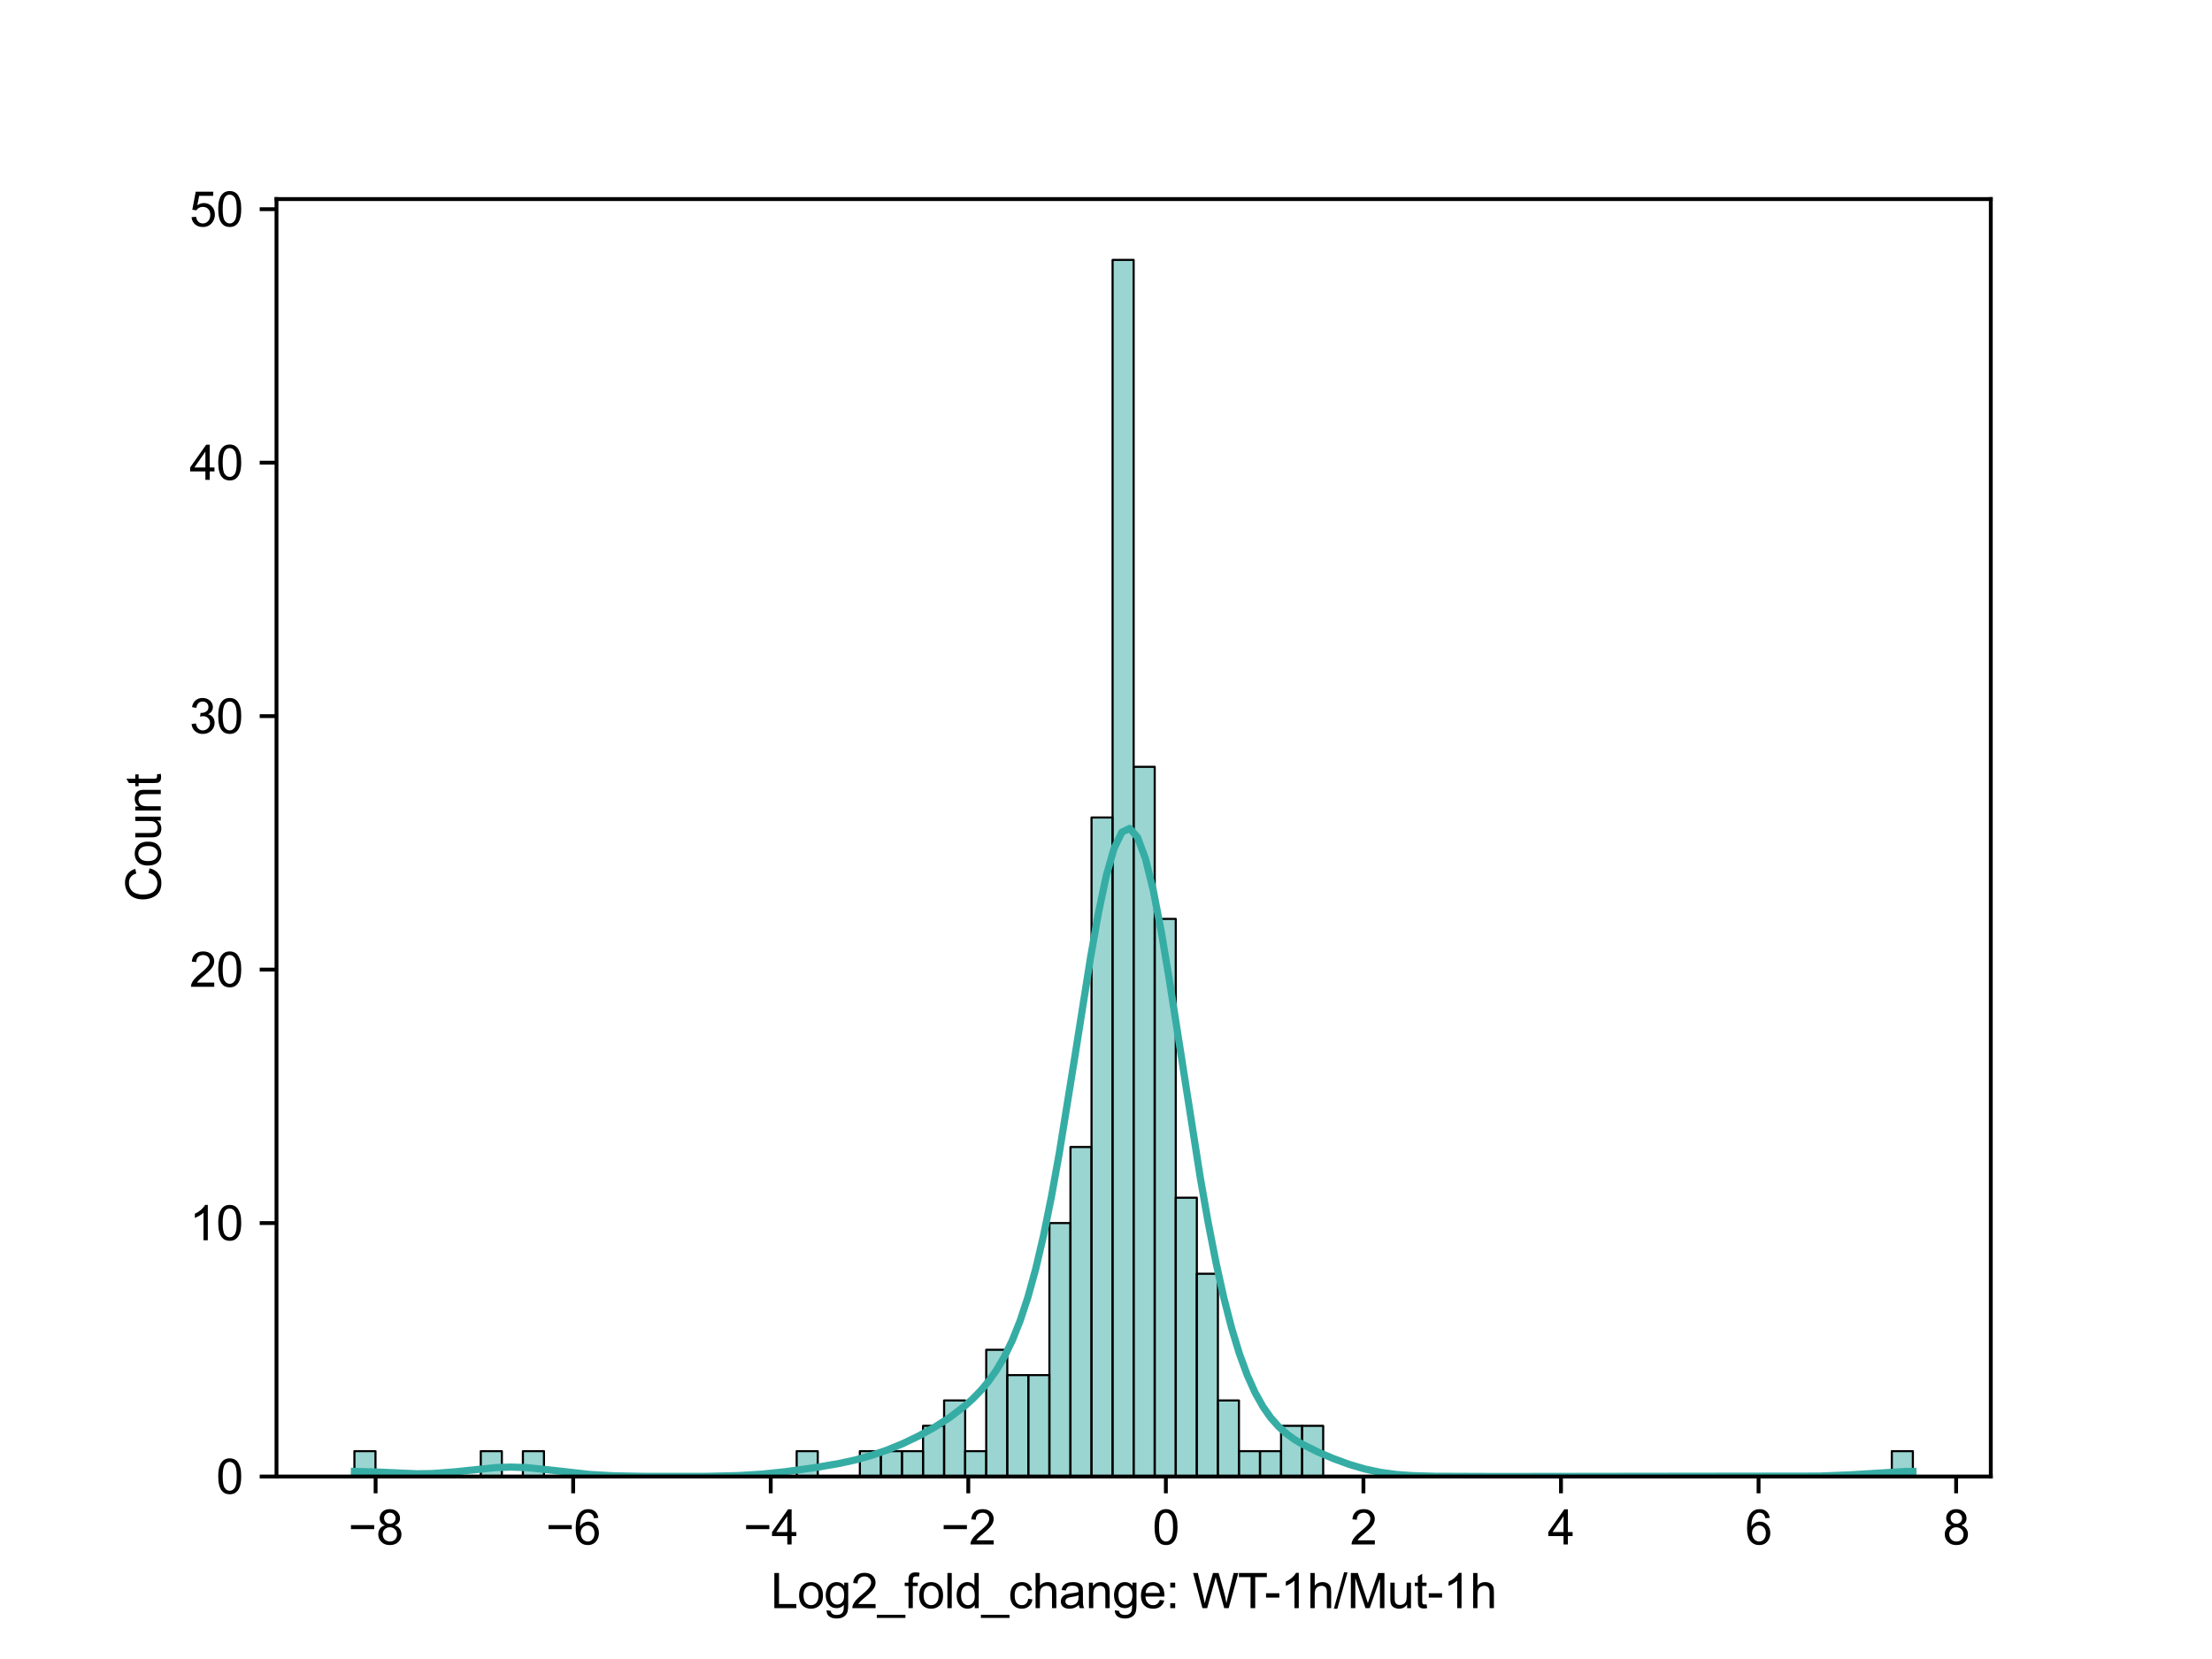 <?xml version="1.0" encoding="utf-8" standalone="no"?>
<!DOCTYPE svg PUBLIC "-//W3C//DTD SVG 1.1//EN"
  "http://www.w3.org/Graphics/SVG/1.1/DTD/svg11.dtd">
<svg xmlns:xlink="http://www.w3.org/1999/xlink" width="460.8pt" height="345.6pt" viewBox="0 0 460.8 345.6" xmlns="http://www.w3.org/2000/svg" version="1.1">
 <defs>
  <style type="text/css">*{stroke-linejoin: round; stroke-linecap: butt}</style>
 </defs>
 <g id="figure_1">
  <g id="patch_1">
   <path d="M 0 345.6 
L 460.8 345.6 
L 460.8 0 
L 0 0 
z
" style="fill: #ffffff"/>
  </g>
  <g id="axes_1">
   <g id="patch_2">
    <path d="M 57.6 307.584 
L 414.72 307.584 
L 414.72 41.472 
L 57.6 41.472 
z
" style="fill: #ffffff"/>
   </g>
   <g id="patch_3">
    <path d="M 73.833 307.584 
L 78.22 307.584 
L 78.22 302.304 
L 73.833 302.304 
z
" clip-path="url(#p8659c22b8f)" style="fill: #36ada4; fill-opacity: 0.5; stroke: #000000; stroke-width: 0.439; stroke-linejoin: miter"/>
   </g>
   <g id="patch_4">
    <path d="M 78.22 307.584 
L 82.607 307.584 
L 82.607 307.584 
L 78.22 307.584 
z
" clip-path="url(#p8659c22b8f)" style="fill: #36ada4; fill-opacity: 0.5; stroke: #000000; stroke-width: 0.439; stroke-linejoin: miter"/>
   </g>
   <g id="patch_5">
    <path d="M 82.607 307.584 
L 86.994 307.584 
L 86.994 307.584 
L 82.607 307.584 
z
" clip-path="url(#p8659c22b8f)" style="fill: #36ada4; fill-opacity: 0.5; stroke: #000000; stroke-width: 0.439; stroke-linejoin: miter"/>
   </g>
   <g id="patch_6">
    <path d="M 86.994 307.584 
L 91.382 307.584 
L 91.382 307.584 
L 86.994 307.584 
z
" clip-path="url(#p8659c22b8f)" style="fill: #36ada4; fill-opacity: 0.5; stroke: #000000; stroke-width: 0.439; stroke-linejoin: miter"/>
   </g>
   <g id="patch_7">
    <path d="M 91.382 307.584 
L 95.769 307.584 
L 95.769 307.584 
L 91.382 307.584 
z
" clip-path="url(#p8659c22b8f)" style="fill: #36ada4; fill-opacity: 0.5; stroke: #000000; stroke-width: 0.439; stroke-linejoin: miter"/>
   </g>
   <g id="patch_8">
    <path d="M 95.769 307.584 
L 100.156 307.584 
L 100.156 307.584 
L 95.769 307.584 
z
" clip-path="url(#p8659c22b8f)" style="fill: #36ada4; fill-opacity: 0.5; stroke: #000000; stroke-width: 0.439; stroke-linejoin: miter"/>
   </g>
   <g id="patch_9">
    <path d="M 100.156 307.584 
L 104.543 307.584 
L 104.543 302.304 
L 100.156 302.304 
z
" clip-path="url(#p8659c22b8f)" style="fill: #36ada4; fill-opacity: 0.5; stroke: #000000; stroke-width: 0.439; stroke-linejoin: miter"/>
   </g>
   <g id="patch_10">
    <path d="M 104.543 307.584 
L 108.931 307.584 
L 108.931 307.584 
L 104.543 307.584 
z
" clip-path="url(#p8659c22b8f)" style="fill: #36ada4; fill-opacity: 0.5; stroke: #000000; stroke-width: 0.439; stroke-linejoin: miter"/>
   </g>
   <g id="patch_11">
    <path d="M 108.931 307.584 
L 113.318 307.584 
L 113.318 302.304 
L 108.931 302.304 
z
" clip-path="url(#p8659c22b8f)" style="fill: #36ada4; fill-opacity: 0.5; stroke: #000000; stroke-width: 0.439; stroke-linejoin: miter"/>
   </g>
   <g id="patch_12">
    <path d="M 113.318 307.584 
L 117.705 307.584 
L 117.705 307.584 
L 113.318 307.584 
z
" clip-path="url(#p8659c22b8f)" style="fill: #36ada4; fill-opacity: 0.5; stroke: #000000; stroke-width: 0.439; stroke-linejoin: miter"/>
   </g>
   <g id="patch_13">
    <path d="M 117.705 307.584 
L 122.092 307.584 
L 122.092 307.584 
L 117.705 307.584 
z
" clip-path="url(#p8659c22b8f)" style="fill: #36ada4; fill-opacity: 0.5; stroke: #000000; stroke-width: 0.439; stroke-linejoin: miter"/>
   </g>
   <g id="patch_14">
    <path d="M 122.092 307.584 
L 126.479 307.584 
L 126.479 307.584 
L 122.092 307.584 
z
" clip-path="url(#p8659c22b8f)" style="fill: #36ada4; fill-opacity: 0.5; stroke: #000000; stroke-width: 0.439; stroke-linejoin: miter"/>
   </g>
   <g id="patch_15">
    <path d="M 126.479 307.584 
L 130.867 307.584 
L 130.867 307.584 
L 126.479 307.584 
z
" clip-path="url(#p8659c22b8f)" style="fill: #36ada4; fill-opacity: 0.5; stroke: #000000; stroke-width: 0.439; stroke-linejoin: miter"/>
   </g>
   <g id="patch_16">
    <path d="M 130.867 307.584 
L 135.254 307.584 
L 135.254 307.584 
L 130.867 307.584 
z
" clip-path="url(#p8659c22b8f)" style="fill: #36ada4; fill-opacity: 0.5; stroke: #000000; stroke-width: 0.439; stroke-linejoin: miter"/>
   </g>
   <g id="patch_17">
    <path d="M 135.254 307.584 
L 139.641 307.584 
L 139.641 307.584 
L 135.254 307.584 
z
" clip-path="url(#p8659c22b8f)" style="fill: #36ada4; fill-opacity: 0.5; stroke: #000000; stroke-width: 0.439; stroke-linejoin: miter"/>
   </g>
   <g id="patch_18">
    <path d="M 139.641 307.584 
L 144.028 307.584 
L 144.028 307.584 
L 139.641 307.584 
z
" clip-path="url(#p8659c22b8f)" style="fill: #36ada4; fill-opacity: 0.5; stroke: #000000; stroke-width: 0.439; stroke-linejoin: miter"/>
   </g>
   <g id="patch_19">
    <path d="M 144.028 307.584 
L 148.416 307.584 
L 148.416 307.584 
L 144.028 307.584 
z
" clip-path="url(#p8659c22b8f)" style="fill: #36ada4; fill-opacity: 0.5; stroke: #000000; stroke-width: 0.439; stroke-linejoin: miter"/>
   </g>
   <g id="patch_20">
    <path d="M 148.416 307.584 
L 152.803 307.584 
L 152.803 307.584 
L 148.416 307.584 
z
" clip-path="url(#p8659c22b8f)" style="fill: #36ada4; fill-opacity: 0.5; stroke: #000000; stroke-width: 0.439; stroke-linejoin: miter"/>
   </g>
   <g id="patch_21">
    <path d="M 152.803 307.584 
L 157.19 307.584 
L 157.19 307.584 
L 152.803 307.584 
z
" clip-path="url(#p8659c22b8f)" style="fill: #36ada4; fill-opacity: 0.5; stroke: #000000; stroke-width: 0.439; stroke-linejoin: miter"/>
   </g>
   <g id="patch_22">
    <path d="M 157.19 307.584 
L 161.577 307.584 
L 161.577 307.584 
L 157.19 307.584 
z
" clip-path="url(#p8659c22b8f)" style="fill: #36ada4; fill-opacity: 0.5; stroke: #000000; stroke-width: 0.439; stroke-linejoin: miter"/>
   </g>
   <g id="patch_23">
    <path d="M 161.577 307.584 
L 165.964 307.584 
L 165.964 307.584 
L 161.577 307.584 
z
" clip-path="url(#p8659c22b8f)" style="fill: #36ada4; fill-opacity: 0.5; stroke: #000000; stroke-width: 0.439; stroke-linejoin: miter"/>
   </g>
   <g id="patch_24">
    <path d="M 165.964 307.584 
L 170.352 307.584 
L 170.352 302.304 
L 165.964 302.304 
z
" clip-path="url(#p8659c22b8f)" style="fill: #36ada4; fill-opacity: 0.5; stroke: #000000; stroke-width: 0.439; stroke-linejoin: miter"/>
   </g>
   <g id="patch_25">
    <path d="M 170.352 307.584 
L 174.739 307.584 
L 174.739 307.584 
L 170.352 307.584 
z
" clip-path="url(#p8659c22b8f)" style="fill: #36ada4; fill-opacity: 0.5; stroke: #000000; stroke-width: 0.439; stroke-linejoin: miter"/>
   </g>
   <g id="patch_26">
    <path d="M 174.739 307.584 
L 179.126 307.584 
L 179.126 307.584 
L 174.739 307.584 
z
" clip-path="url(#p8659c22b8f)" style="fill: #36ada4; fill-opacity: 0.5; stroke: #000000; stroke-width: 0.439; stroke-linejoin: miter"/>
   </g>
   <g id="patch_27">
    <path d="M 179.126 307.584 
L 183.513 307.584 
L 183.513 302.304 
L 179.126 302.304 
z
" clip-path="url(#p8659c22b8f)" style="fill: #36ada4; fill-opacity: 0.5; stroke: #000000; stroke-width: 0.439; stroke-linejoin: miter"/>
   </g>
   <g id="patch_28">
    <path d="M 183.513 307.584 
L 187.901 307.584 
L 187.901 302.304 
L 183.513 302.304 
z
" clip-path="url(#p8659c22b8f)" style="fill: #36ada4; fill-opacity: 0.5; stroke: #000000; stroke-width: 0.439; stroke-linejoin: miter"/>
   </g>
   <g id="patch_29">
    <path d="M 187.901 307.584 
L 192.288 307.584 
L 192.288 302.304 
L 187.901 302.304 
z
" clip-path="url(#p8659c22b8f)" style="fill: #36ada4; fill-opacity: 0.5; stroke: #000000; stroke-width: 0.439; stroke-linejoin: miter"/>
   </g>
   <g id="patch_30">
    <path d="M 192.288 307.584 
L 196.675 307.584 
L 196.675 297.024 
L 192.288 297.024 
z
" clip-path="url(#p8659c22b8f)" style="fill: #36ada4; fill-opacity: 0.5; stroke: #000000; stroke-width: 0.439; stroke-linejoin: miter"/>
   </g>
   <g id="patch_31">
    <path d="M 196.675 307.584 
L 201.062 307.584 
L 201.062 291.744 
L 196.675 291.744 
z
" clip-path="url(#p8659c22b8f)" style="fill: #36ada4; fill-opacity: 0.5; stroke: #000000; stroke-width: 0.439; stroke-linejoin: miter"/>
   </g>
   <g id="patch_32">
    <path d="M 201.062 307.584 
L 205.449 307.584 
L 205.449 302.304 
L 201.062 302.304 
z
" clip-path="url(#p8659c22b8f)" style="fill: #36ada4; fill-opacity: 0.5; stroke: #000000; stroke-width: 0.439; stroke-linejoin: miter"/>
   </g>
   <g id="patch_33">
    <path d="M 205.449 307.584 
L 209.837 307.584 
L 209.837 281.184 
L 205.449 281.184 
z
" clip-path="url(#p8659c22b8f)" style="fill: #36ada4; fill-opacity: 0.5; stroke: #000000; stroke-width: 0.439; stroke-linejoin: miter"/>
   </g>
   <g id="patch_34">
    <path d="M 209.837 307.584 
L 214.224 307.584 
L 214.224 286.464 
L 209.837 286.464 
z
" clip-path="url(#p8659c22b8f)" style="fill: #36ada4; fill-opacity: 0.5; stroke: #000000; stroke-width: 0.439; stroke-linejoin: miter"/>
   </g>
   <g id="patch_35">
    <path d="M 214.224 307.584 
L 218.611 307.584 
L 218.611 286.464 
L 214.224 286.464 
z
" clip-path="url(#p8659c22b8f)" style="fill: #36ada4; fill-opacity: 0.5; stroke: #000000; stroke-width: 0.439; stroke-linejoin: miter"/>
   </g>
   <g id="patch_36">
    <path d="M 218.611 307.584 
L 222.998 307.584 
L 222.998 254.784 
L 218.611 254.784 
z
" clip-path="url(#p8659c22b8f)" style="fill: #36ada4; fill-opacity: 0.5; stroke: #000000; stroke-width: 0.439; stroke-linejoin: miter"/>
   </g>
   <g id="patch_37">
    <path d="M 222.998 307.584 
L 227.386 307.584 
L 227.386 238.944 
L 222.998 238.944 
z
" clip-path="url(#p8659c22b8f)" style="fill: #36ada4; fill-opacity: 0.5; stroke: #000000; stroke-width: 0.439; stroke-linejoin: miter"/>
   </g>
   <g id="patch_38">
    <path d="M 227.386 307.584 
L 231.773 307.584 
L 231.773 170.304 
L 227.386 170.304 
z
" clip-path="url(#p8659c22b8f)" style="fill: #36ada4; fill-opacity: 0.5; stroke: #000000; stroke-width: 0.439; stroke-linejoin: miter"/>
   </g>
   <g id="patch_39">
    <path d="M 231.773 307.584 
L 236.16 307.584 
L 236.16 54.144 
L 231.773 54.144 
z
" clip-path="url(#p8659c22b8f)" style="fill: #36ada4; fill-opacity: 0.5; stroke: #000000; stroke-width: 0.439; stroke-linejoin: miter"/>
   </g>
   <g id="patch_40">
    <path d="M 236.16 307.584 
L 240.547 307.584 
L 240.547 159.744 
L 236.16 159.744 
z
" clip-path="url(#p8659c22b8f)" style="fill: #36ada4; fill-opacity: 0.5; stroke: #000000; stroke-width: 0.439; stroke-linejoin: miter"/>
   </g>
   <g id="patch_41">
    <path d="M 240.547 307.584 
L 244.934 307.584 
L 244.934 191.424 
L 240.547 191.424 
z
" clip-path="url(#p8659c22b8f)" style="fill: #36ada4; fill-opacity: 0.5; stroke: #000000; stroke-width: 0.439; stroke-linejoin: miter"/>
   </g>
   <g id="patch_42">
    <path d="M 244.934 307.584 
L 249.322 307.584 
L 249.322 249.504 
L 244.934 249.504 
z
" clip-path="url(#p8659c22b8f)" style="fill: #36ada4; fill-opacity: 0.5; stroke: #000000; stroke-width: 0.439; stroke-linejoin: miter"/>
   </g>
   <g id="patch_43">
    <path d="M 249.322 307.584 
L 253.709 307.584 
L 253.709 265.344 
L 249.322 265.344 
z
" clip-path="url(#p8659c22b8f)" style="fill: #36ada4; fill-opacity: 0.5; stroke: #000000; stroke-width: 0.439; stroke-linejoin: miter"/>
   </g>
   <g id="patch_44">
    <path d="M 253.709 307.584 
L 258.096 307.584 
L 258.096 291.744 
L 253.709 291.744 
z
" clip-path="url(#p8659c22b8f)" style="fill: #36ada4; fill-opacity: 0.5; stroke: #000000; stroke-width: 0.439; stroke-linejoin: miter"/>
   </g>
   <g id="patch_45">
    <path d="M 258.096 307.584 
L 262.483 307.584 
L 262.483 302.304 
L 258.096 302.304 
z
" clip-path="url(#p8659c22b8f)" style="fill: #36ada4; fill-opacity: 0.5; stroke: #000000; stroke-width: 0.439; stroke-linejoin: miter"/>
   </g>
   <g id="patch_46">
    <path d="M 262.483 307.584 
L 266.871 307.584 
L 266.871 302.304 
L 262.483 302.304 
z
" clip-path="url(#p8659c22b8f)" style="fill: #36ada4; fill-opacity: 0.5; stroke: #000000; stroke-width: 0.439; stroke-linejoin: miter"/>
   </g>
   <g id="patch_47">
    <path d="M 266.871 307.584 
L 271.258 307.584 
L 271.258 297.024 
L 266.871 297.024 
z
" clip-path="url(#p8659c22b8f)" style="fill: #36ada4; fill-opacity: 0.5; stroke: #000000; stroke-width: 0.439; stroke-linejoin: miter"/>
   </g>
   <g id="patch_48">
    <path d="M 271.258 307.584 
L 275.645 307.584 
L 275.645 297.024 
L 271.258 297.024 
z
" clip-path="url(#p8659c22b8f)" style="fill: #36ada4; fill-opacity: 0.5; stroke: #000000; stroke-width: 0.439; stroke-linejoin: miter"/>
   </g>
   <g id="patch_49">
    <path d="M 275.645 307.584 
L 280.032 307.584 
L 280.032 307.584 
L 275.645 307.584 
z
" clip-path="url(#p8659c22b8f)" style="fill: #36ada4; fill-opacity: 0.5; stroke: #000000; stroke-width: 0.439; stroke-linejoin: miter"/>
   </g>
   <g id="patch_50">
    <path d="M 280.032 307.584 
L 284.419 307.584 
L 284.419 307.584 
L 280.032 307.584 
z
" clip-path="url(#p8659c22b8f)" style="fill: #36ada4; fill-opacity: 0.5; stroke: #000000; stroke-width: 0.439; stroke-linejoin: miter"/>
   </g>
   <g id="patch_51">
    <path d="M 284.419 307.584 
L 288.807 307.584 
L 288.807 307.584 
L 284.419 307.584 
z
" clip-path="url(#p8659c22b8f)" style="fill: #36ada4; fill-opacity: 0.5; stroke: #000000; stroke-width: 0.439; stroke-linejoin: miter"/>
   </g>
   <g id="patch_52">
    <path d="M 288.807 307.584 
L 293.194 307.584 
L 293.194 307.584 
L 288.807 307.584 
z
" clip-path="url(#p8659c22b8f)" style="fill: #36ada4; fill-opacity: 0.5; stroke: #000000; stroke-width: 0.439; stroke-linejoin: miter"/>
   </g>
   <g id="patch_53">
    <path d="M 293.194 307.584 
L 297.581 307.584 
L 297.581 307.584 
L 293.194 307.584 
z
" clip-path="url(#p8659c22b8f)" style="fill: #36ada4; fill-opacity: 0.5; stroke: #000000; stroke-width: 0.439; stroke-linejoin: miter"/>
   </g>
   <g id="patch_54">
    <path d="M 297.581 307.584 
L 301.968 307.584 
L 301.968 307.584 
L 297.581 307.584 
z
" clip-path="url(#p8659c22b8f)" style="fill: #36ada4; fill-opacity: 0.5; stroke: #000000; stroke-width: 0.439; stroke-linejoin: miter"/>
   </g>
   <g id="patch_55">
    <path d="M 301.968 307.584 
L 306.356 307.584 
L 306.356 307.584 
L 301.968 307.584 
z
" clip-path="url(#p8659c22b8f)" style="fill: #36ada4; fill-opacity: 0.5; stroke: #000000; stroke-width: 0.439; stroke-linejoin: miter"/>
   </g>
   <g id="patch_56">
    <path d="M 306.356 307.584 
L 310.743 307.584 
L 310.743 307.584 
L 306.356 307.584 
z
" clip-path="url(#p8659c22b8f)" style="fill: #36ada4; fill-opacity: 0.5; stroke: #000000; stroke-width: 0.439; stroke-linejoin: miter"/>
   </g>
   <g id="patch_57">
    <path d="M 310.743 307.584 
L 315.13 307.584 
L 315.13 307.584 
L 310.743 307.584 
z
" clip-path="url(#p8659c22b8f)" style="fill: #36ada4; fill-opacity: 0.5; stroke: #000000; stroke-width: 0.439; stroke-linejoin: miter"/>
   </g>
   <g id="patch_58">
    <path d="M 315.13 307.584 
L 319.517 307.584 
L 319.517 307.584 
L 315.13 307.584 
z
" clip-path="url(#p8659c22b8f)" style="fill: #36ada4; fill-opacity: 0.5; stroke: #000000; stroke-width: 0.439; stroke-linejoin: miter"/>
   </g>
   <g id="patch_59">
    <path d="M 319.517 307.584 
L 323.904 307.584 
L 323.904 307.584 
L 319.517 307.584 
z
" clip-path="url(#p8659c22b8f)" style="fill: #36ada4; fill-opacity: 0.5; stroke: #000000; stroke-width: 0.439; stroke-linejoin: miter"/>
   </g>
   <g id="patch_60">
    <path d="M 323.904 307.584 
L 328.292 307.584 
L 328.292 307.584 
L 323.904 307.584 
z
" clip-path="url(#p8659c22b8f)" style="fill: #36ada4; fill-opacity: 0.5; stroke: #000000; stroke-width: 0.439; stroke-linejoin: miter"/>
   </g>
   <g id="patch_61">
    <path d="M 328.292 307.584 
L 332.679 307.584 
L 332.679 307.584 
L 328.292 307.584 
z
" clip-path="url(#p8659c22b8f)" style="fill: #36ada4; fill-opacity: 0.5; stroke: #000000; stroke-width: 0.439; stroke-linejoin: miter"/>
   </g>
   <g id="patch_62">
    <path d="M 332.679 307.584 
L 337.066 307.584 
L 337.066 307.584 
L 332.679 307.584 
z
" clip-path="url(#p8659c22b8f)" style="fill: #36ada4; fill-opacity: 0.5; stroke: #000000; stroke-width: 0.439; stroke-linejoin: miter"/>
   </g>
   <g id="patch_63">
    <path d="M 337.066 307.584 
L 341.453 307.584 
L 341.453 307.584 
L 337.066 307.584 
z
" clip-path="url(#p8659c22b8f)" style="fill: #36ada4; fill-opacity: 0.5; stroke: #000000; stroke-width: 0.439; stroke-linejoin: miter"/>
   </g>
   <g id="patch_64">
    <path d="M 341.453 307.584 
L 345.841 307.584 
L 345.841 307.584 
L 341.453 307.584 
z
" clip-path="url(#p8659c22b8f)" style="fill: #36ada4; fill-opacity: 0.5; stroke: #000000; stroke-width: 0.439; stroke-linejoin: miter"/>
   </g>
   <g id="patch_65">
    <path d="M 345.841 307.584 
L 350.228 307.584 
L 350.228 307.584 
L 345.841 307.584 
z
" clip-path="url(#p8659c22b8f)" style="fill: #36ada4; fill-opacity: 0.5; stroke: #000000; stroke-width: 0.439; stroke-linejoin: miter"/>
   </g>
   <g id="patch_66">
    <path d="M 350.228 307.584 
L 354.615 307.584 
L 354.615 307.584 
L 350.228 307.584 
z
" clip-path="url(#p8659c22b8f)" style="fill: #36ada4; fill-opacity: 0.5; stroke: #000000; stroke-width: 0.439; stroke-linejoin: miter"/>
   </g>
   <g id="patch_67">
    <path d="M 354.615 307.584 
L 359.002 307.584 
L 359.002 307.584 
L 354.615 307.584 
z
" clip-path="url(#p8659c22b8f)" style="fill: #36ada4; fill-opacity: 0.5; stroke: #000000; stroke-width: 0.439; stroke-linejoin: miter"/>
   </g>
   <g id="patch_68">
    <path d="M 359.002 307.584 
L 363.389 307.584 
L 363.389 307.584 
L 359.002 307.584 
z
" clip-path="url(#p8659c22b8f)" style="fill: #36ada4; fill-opacity: 0.5; stroke: #000000; stroke-width: 0.439; stroke-linejoin: miter"/>
   </g>
   <g id="patch_69">
    <path d="M 363.389 307.584 
L 367.777 307.584 
L 367.777 307.584 
L 363.389 307.584 
z
" clip-path="url(#p8659c22b8f)" style="fill: #36ada4; fill-opacity: 0.5; stroke: #000000; stroke-width: 0.439; stroke-linejoin: miter"/>
   </g>
   <g id="patch_70">
    <path d="M 367.777 307.584 
L 372.164 307.584 
L 372.164 307.584 
L 367.777 307.584 
z
" clip-path="url(#p8659c22b8f)" style="fill: #36ada4; fill-opacity: 0.5; stroke: #000000; stroke-width: 0.439; stroke-linejoin: miter"/>
   </g>
   <g id="patch_71">
    <path d="M 372.164 307.584 
L 376.551 307.584 
L 376.551 307.584 
L 372.164 307.584 
z
" clip-path="url(#p8659c22b8f)" style="fill: #36ada4; fill-opacity: 0.5; stroke: #000000; stroke-width: 0.439; stroke-linejoin: miter"/>
   </g>
   <g id="patch_72">
    <path d="M 376.551 307.584 
L 380.938 307.584 
L 380.938 307.584 
L 376.551 307.584 
z
" clip-path="url(#p8659c22b8f)" style="fill: #36ada4; fill-opacity: 0.5; stroke: #000000; stroke-width: 0.439; stroke-linejoin: miter"/>
   </g>
   <g id="patch_73">
    <path d="M 380.938 307.584 
L 385.326 307.584 
L 385.326 307.584 
L 380.938 307.584 
z
" clip-path="url(#p8659c22b8f)" style="fill: #36ada4; fill-opacity: 0.5; stroke: #000000; stroke-width: 0.439; stroke-linejoin: miter"/>
   </g>
   <g id="patch_74">
    <path d="M 385.326 307.584 
L 389.713 307.584 
L 389.713 307.584 
L 385.326 307.584 
z
" clip-path="url(#p8659c22b8f)" style="fill: #36ada4; fill-opacity: 0.5; stroke: #000000; stroke-width: 0.439; stroke-linejoin: miter"/>
   </g>
   <g id="patch_75">
    <path d="M 389.713 307.584 
L 394.1 307.584 
L 394.1 307.584 
L 389.713 307.584 
z
" clip-path="url(#p8659c22b8f)" style="fill: #36ada4; fill-opacity: 0.5; stroke: #000000; stroke-width: 0.439; stroke-linejoin: miter"/>
   </g>
   <g id="patch_76">
    <path d="M 394.1 307.584 
L 398.487 307.584 
L 398.487 302.304 
L 394.1 302.304 
z
" clip-path="url(#p8659c22b8f)" style="fill: #36ada4; fill-opacity: 0.5; stroke: #000000; stroke-width: 0.439; stroke-linejoin: miter"/>
   </g>
   <g id="matplotlib.axis_1">
    <g id="xtick_1">
     <g id="line2d_1">
      <defs>
       <path id="mcf79ab187c" d="M 0 0 
L 0 3.5 
" style="stroke: #000000; stroke-width: 0.8"/>
      </defs>
      <g>
       <use xlink:href="#mcf79ab187c" x="78.245" y="307.584" style="stroke: #000000; stroke-width: 0.8"/>
      </g>
     </g>
     <g id="text_1">
      <!-- −8 -->
      <g transform="translate(72.544 321.742) scale(0.1 -0.1)">
       <defs>
        <path id="ArialMT-2212" d="M 3381 1997 
L 356 1997 
L 356 2522 
L 3381 2522 
L 3381 1997 
z
" transform="scale(0.016)"/>
        <path id="ArialMT-38" d="M 1131 2484 
Q 781 2613 612 2850 
Q 444 3088 444 3419 
Q 444 3919 803 4259 
Q 1163 4600 1759 4600 
Q 2359 4600 2725 4251 
Q 3091 3903 3091 3403 
Q 3091 3084 2923 2848 
Q 2756 2613 2416 2484 
Q 2838 2347 3058 2040 
Q 3278 1734 3278 1309 
Q 3278 722 2862 322 
Q 2447 -78 1769 -78 
Q 1091 -78 675 323 
Q 259 725 259 1325 
Q 259 1772 486 2073 
Q 713 2375 1131 2484 
z
M 1019 3438 
Q 1019 3113 1228 2906 
Q 1438 2700 1772 2700 
Q 2097 2700 2305 2904 
Q 2513 3109 2513 3406 
Q 2513 3716 2298 3927 
Q 2084 4138 1766 4138 
Q 1444 4138 1231 3931 
Q 1019 3725 1019 3438 
z
M 838 1322 
Q 838 1081 952 856 
Q 1066 631 1291 507 
Q 1516 384 1775 384 
Q 2178 384 2440 643 
Q 2703 903 2703 1303 
Q 2703 1709 2433 1975 
Q 2163 2241 1756 2241 
Q 1359 2241 1098 1978 
Q 838 1716 838 1322 
z
" transform="scale(0.016)"/>
       </defs>
       <use xlink:href="#ArialMT-2212"/>
       <use xlink:href="#ArialMT-38" x="58.398"/>
      </g>
     </g>
    </g>
    <g id="xtick_2">
     <g id="line2d_2">
      <g>
       <use xlink:href="#mcf79ab187c" x="119.401" y="307.584" style="stroke: #000000; stroke-width: 0.8"/>
      </g>
     </g>
     <g id="text_2">
      <!-- −6 -->
      <g transform="translate(113.7 321.742) scale(0.1 -0.1)">
       <defs>
        <path id="ArialMT-36" d="M 3184 3459 
L 2625 3416 
Q 2550 3747 2413 3897 
Q 2184 4138 1850 4138 
Q 1581 4138 1378 3988 
Q 1113 3794 959 3422 
Q 806 3050 800 2363 
Q 1003 2672 1297 2822 
Q 1591 2972 1913 2972 
Q 2475 2972 2870 2558 
Q 3266 2144 3266 1488 
Q 3266 1056 3080 686 
Q 2894 316 2569 119 
Q 2244 -78 1831 -78 
Q 1128 -78 684 439 
Q 241 956 241 2144 
Q 241 3472 731 4075 
Q 1159 4600 1884 4600 
Q 2425 4600 2770 4297 
Q 3116 3994 3184 3459 
z
M 888 1484 
Q 888 1194 1011 928 
Q 1134 663 1356 523 
Q 1578 384 1822 384 
Q 2178 384 2434 671 
Q 2691 959 2691 1453 
Q 2691 1928 2437 2201 
Q 2184 2475 1800 2475 
Q 1419 2475 1153 2201 
Q 888 1928 888 1484 
z
" transform="scale(0.016)"/>
       </defs>
       <use xlink:href="#ArialMT-2212"/>
       <use xlink:href="#ArialMT-36" x="58.398"/>
      </g>
     </g>
    </g>
    <g id="xtick_3">
     <g id="line2d_3">
      <g>
       <use xlink:href="#mcf79ab187c" x="160.558" y="307.584" style="stroke: #000000; stroke-width: 0.8"/>
      </g>
     </g>
     <g id="text_3">
      <!-- −4 -->
      <g transform="translate(154.857 321.742) scale(0.1 -0.1)">
       <defs>
        <path id="ArialMT-34" d="M 2069 0 
L 2069 1097 
L 81 1097 
L 81 1613 
L 2172 4581 
L 2631 4581 
L 2631 1613 
L 3250 1613 
L 3250 1097 
L 2631 1097 
L 2631 0 
L 2069 0 
z
M 2069 1613 
L 2069 3678 
L 634 1613 
L 2069 1613 
z
" transform="scale(0.016)"/>
       </defs>
       <use xlink:href="#ArialMT-2212"/>
       <use xlink:href="#ArialMT-34" x="58.398"/>
      </g>
     </g>
    </g>
    <g id="xtick_4">
     <g id="line2d_4">
      <g>
       <use xlink:href="#mcf79ab187c" x="201.714" y="307.584" style="stroke: #000000; stroke-width: 0.8"/>
      </g>
     </g>
     <g id="text_4">
      <!-- −2 -->
      <g transform="translate(196.014 321.742) scale(0.1 -0.1)">
       <defs>
        <path id="ArialMT-32" d="M 3222 541 
L 3222 0 
L 194 0 
Q 188 203 259 391 
Q 375 700 629 1000 
Q 884 1300 1366 1694 
Q 2113 2306 2375 2664 
Q 2638 3022 2638 3341 
Q 2638 3675 2398 3904 
Q 2159 4134 1775 4134 
Q 1369 4134 1125 3890 
Q 881 3647 878 3216 
L 300 3275 
Q 359 3922 746 4261 
Q 1134 4600 1788 4600 
Q 2447 4600 2831 4234 
Q 3216 3869 3216 3328 
Q 3216 3053 3103 2787 
Q 2991 2522 2730 2228 
Q 2469 1934 1863 1422 
Q 1356 997 1212 845 
Q 1069 694 975 541 
L 3222 541 
z
" transform="scale(0.016)"/>
       </defs>
       <use xlink:href="#ArialMT-2212"/>
       <use xlink:href="#ArialMT-32" x="58.398"/>
      </g>
     </g>
    </g>
    <g id="xtick_5">
     <g id="line2d_5">
      <g>
       <use xlink:href="#mcf79ab187c" x="242.871" y="307.584" style="stroke: #000000; stroke-width: 0.8"/>
      </g>
     </g>
     <g id="text_5">
      <!-- 0 -->
      <g transform="translate(240.09 321.742) scale(0.1 -0.1)">
       <defs>
        <path id="ArialMT-30" d="M 266 2259 
Q 266 3072 433 3567 
Q 600 4063 929 4331 
Q 1259 4600 1759 4600 
Q 2128 4600 2406 4451 
Q 2684 4303 2865 4023 
Q 3047 3744 3150 3342 
Q 3253 2941 3253 2259 
Q 3253 1453 3087 958 
Q 2922 463 2592 192 
Q 2263 -78 1759 -78 
Q 1097 -78 719 397 
Q 266 969 266 2259 
z
M 844 2259 
Q 844 1131 1108 757 
Q 1372 384 1759 384 
Q 2147 384 2411 759 
Q 2675 1134 2675 2259 
Q 2675 3391 2411 3762 
Q 2147 4134 1753 4134 
Q 1366 4134 1134 3806 
Q 844 3388 844 2259 
z
" transform="scale(0.016)"/>
       </defs>
       <use xlink:href="#ArialMT-30"/>
      </g>
     </g>
    </g>
    <g id="xtick_6">
     <g id="line2d_6">
      <g>
       <use xlink:href="#mcf79ab187c" x="284.028" y="307.584" style="stroke: #000000; stroke-width: 0.8"/>
      </g>
     </g>
     <g id="text_6">
      <!-- 2 -->
      <g transform="translate(281.247 321.742) scale(0.1 -0.1)">
       <use xlink:href="#ArialMT-32"/>
      </g>
     </g>
    </g>
    <g id="xtick_7">
     <g id="line2d_7">
      <g>
       <use xlink:href="#mcf79ab187c" x="325.184" y="307.584" style="stroke: #000000; stroke-width: 0.8"/>
      </g>
     </g>
     <g id="text_7">
      <!-- 4 -->
      <g transform="translate(322.404 321.742) scale(0.1 -0.1)">
       <use xlink:href="#ArialMT-34"/>
      </g>
     </g>
    </g>
    <g id="xtick_8">
     <g id="line2d_8">
      <g>
       <use xlink:href="#mcf79ab187c" x="366.341" y="307.584" style="stroke: #000000; stroke-width: 0.8"/>
      </g>
     </g>
     <g id="text_8">
      <!-- 6 -->
      <g transform="translate(363.56 321.742) scale(0.1 -0.1)">
       <use xlink:href="#ArialMT-36"/>
      </g>
     </g>
    </g>
    <g id="xtick_9">
     <g id="line2d_9">
      <g>
       <use xlink:href="#mcf79ab187c" x="407.497" y="307.584" style="stroke: #000000; stroke-width: 0.8"/>
      </g>
     </g>
     <g id="text_9">
      <!-- 8 -->
      <g transform="translate(404.717 321.742) scale(0.1 -0.1)">
       <use xlink:href="#ArialMT-38"/>
      </g>
     </g>
    </g>
    <g id="text_10">
     <!-- Log2_fold_change: WT-1h/Mut-1h -->
     <g transform="translate(160.562 335.009) scale(0.1 -0.1)">
      <defs>
       <path id="ArialMT-4c" d="M 469 0 
L 469 4581 
L 1075 4581 
L 1075 541 
L 3331 541 
L 3331 0 
L 469 0 
z
" transform="scale(0.016)"/>
       <path id="ArialMT-6f" d="M 213 1659 
Q 213 2581 725 3025 
Q 1153 3394 1769 3394 
Q 2453 3394 2887 2945 
Q 3322 2497 3322 1706 
Q 3322 1066 3130 698 
Q 2938 331 2570 128 
Q 2203 -75 1769 -75 
Q 1072 -75 642 372 
Q 213 819 213 1659 
z
M 791 1659 
Q 791 1022 1069 705 
Q 1347 388 1769 388 
Q 2188 388 2466 706 
Q 2744 1025 2744 1678 
Q 2744 2294 2464 2611 
Q 2184 2928 1769 2928 
Q 1347 2928 1069 2612 
Q 791 2297 791 1659 
z
" transform="scale(0.016)"/>
       <path id="ArialMT-67" d="M 319 -275 
L 866 -356 
Q 900 -609 1056 -725 
Q 1266 -881 1628 -881 
Q 2019 -881 2231 -725 
Q 2444 -569 2519 -288 
Q 2563 -116 2559 434 
Q 2191 0 1641 0 
Q 956 0 581 494 
Q 206 988 206 1678 
Q 206 2153 378 2554 
Q 550 2956 876 3175 
Q 1203 3394 1644 3394 
Q 2231 3394 2613 2919 
L 2613 3319 
L 3131 3319 
L 3131 450 
Q 3131 -325 2973 -648 
Q 2816 -972 2473 -1159 
Q 2131 -1347 1631 -1347 
Q 1038 -1347 672 -1080 
Q 306 -813 319 -275 
z
M 784 1719 
Q 784 1066 1043 766 
Q 1303 466 1694 466 
Q 2081 466 2343 764 
Q 2606 1063 2606 1700 
Q 2606 2309 2336 2618 
Q 2066 2928 1684 2928 
Q 1309 2928 1046 2623 
Q 784 2319 784 1719 
z
" transform="scale(0.016)"/>
       <path id="ArialMT-5f" d="M -97 -1272 
L -97 -866 
L 3631 -866 
L 3631 -1272 
L -97 -1272 
z
" transform="scale(0.016)"/>
       <path id="ArialMT-66" d="M 556 0 
L 556 2881 
L 59 2881 
L 59 3319 
L 556 3319 
L 556 3672 
Q 556 4006 616 4169 
Q 697 4388 901 4523 
Q 1106 4659 1475 4659 
Q 1713 4659 2000 4603 
L 1916 4113 
Q 1741 4144 1584 4144 
Q 1328 4144 1222 4034 
Q 1116 3925 1116 3625 
L 1116 3319 
L 1763 3319 
L 1763 2881 
L 1116 2881 
L 1116 0 
L 556 0 
z
" transform="scale(0.016)"/>
       <path id="ArialMT-6c" d="M 409 0 
L 409 4581 
L 972 4581 
L 972 0 
L 409 0 
z
" transform="scale(0.016)"/>
       <path id="ArialMT-64" d="M 2575 0 
L 2575 419 
Q 2259 -75 1647 -75 
Q 1250 -75 917 144 
Q 584 363 401 755 
Q 219 1147 219 1656 
Q 219 2153 384 2558 
Q 550 2963 881 3178 
Q 1213 3394 1622 3394 
Q 1922 3394 2156 3267 
Q 2391 3141 2538 2938 
L 2538 4581 
L 3097 4581 
L 3097 0 
L 2575 0 
z
M 797 1656 
Q 797 1019 1065 703 
Q 1334 388 1700 388 
Q 2069 388 2326 689 
Q 2584 991 2584 1609 
Q 2584 2291 2321 2609 
Q 2059 2928 1675 2928 
Q 1300 2928 1048 2622 
Q 797 2316 797 1656 
z
" transform="scale(0.016)"/>
       <path id="ArialMT-63" d="M 2588 1216 
L 3141 1144 
Q 3050 572 2676 248 
Q 2303 -75 1759 -75 
Q 1078 -75 664 370 
Q 250 816 250 1647 
Q 250 2184 428 2587 
Q 606 2991 970 3192 
Q 1334 3394 1763 3394 
Q 2303 3394 2647 3120 
Q 2991 2847 3088 2344 
L 2541 2259 
Q 2463 2594 2264 2762 
Q 2066 2931 1784 2931 
Q 1359 2931 1093 2626 
Q 828 2322 828 1663 
Q 828 994 1084 691 
Q 1341 388 1753 388 
Q 2084 388 2306 591 
Q 2528 794 2588 1216 
z
" transform="scale(0.016)"/>
       <path id="ArialMT-68" d="M 422 0 
L 422 4581 
L 984 4581 
L 984 2938 
Q 1378 3394 1978 3394 
Q 2347 3394 2619 3248 
Q 2891 3103 3008 2847 
Q 3125 2591 3125 2103 
L 3125 0 
L 2563 0 
L 2563 2103 
Q 2563 2525 2380 2717 
Q 2197 2909 1863 2909 
Q 1613 2909 1392 2779 
Q 1172 2650 1078 2428 
Q 984 2206 984 1816 
L 984 0 
L 422 0 
z
" transform="scale(0.016)"/>
       <path id="ArialMT-61" d="M 2588 409 
Q 2275 144 1986 34 
Q 1697 -75 1366 -75 
Q 819 -75 525 192 
Q 231 459 231 875 
Q 231 1119 342 1320 
Q 453 1522 633 1644 
Q 813 1766 1038 1828 
Q 1203 1872 1538 1913 
Q 2219 1994 2541 2106 
Q 2544 2222 2544 2253 
Q 2544 2597 2384 2738 
Q 2169 2928 1744 2928 
Q 1347 2928 1158 2789 
Q 969 2650 878 2297 
L 328 2372 
Q 403 2725 575 2942 
Q 747 3159 1072 3276 
Q 1397 3394 1825 3394 
Q 2250 3394 2515 3294 
Q 2781 3194 2906 3042 
Q 3031 2891 3081 2659 
Q 3109 2516 3109 2141 
L 3109 1391 
Q 3109 606 3145 398 
Q 3181 191 3288 0 
L 2700 0 
Q 2613 175 2588 409 
z
M 2541 1666 
Q 2234 1541 1622 1453 
Q 1275 1403 1131 1340 
Q 988 1278 909 1158 
Q 831 1038 831 891 
Q 831 666 1001 516 
Q 1172 366 1500 366 
Q 1825 366 2078 508 
Q 2331 650 2450 897 
Q 2541 1088 2541 1459 
L 2541 1666 
z
" transform="scale(0.016)"/>
       <path id="ArialMT-6e" d="M 422 0 
L 422 3319 
L 928 3319 
L 928 2847 
Q 1294 3394 1984 3394 
Q 2284 3394 2536 3286 
Q 2788 3178 2913 3003 
Q 3038 2828 3088 2588 
Q 3119 2431 3119 2041 
L 3119 0 
L 2556 0 
L 2556 2019 
Q 2556 2363 2490 2533 
Q 2425 2703 2258 2804 
Q 2091 2906 1866 2906 
Q 1506 2906 1245 2678 
Q 984 2450 984 1813 
L 984 0 
L 422 0 
z
" transform="scale(0.016)"/>
       <path id="ArialMT-65" d="M 2694 1069 
L 3275 997 
Q 3138 488 2766 206 
Q 2394 -75 1816 -75 
Q 1088 -75 661 373 
Q 234 822 234 1631 
Q 234 2469 665 2931 
Q 1097 3394 1784 3394 
Q 2450 3394 2872 2941 
Q 3294 2488 3294 1666 
Q 3294 1616 3291 1516 
L 816 1516 
Q 847 969 1125 678 
Q 1403 388 1819 388 
Q 2128 388 2347 550 
Q 2566 713 2694 1069 
z
M 847 1978 
L 2700 1978 
Q 2663 2397 2488 2606 
Q 2219 2931 1791 2931 
Q 1403 2931 1139 2672 
Q 875 2413 847 1978 
z
" transform="scale(0.016)"/>
       <path id="ArialMT-3a" d="M 578 2678 
L 578 3319 
L 1219 3319 
L 1219 2678 
L 578 2678 
z
M 578 0 
L 578 641 
L 1219 641 
L 1219 0 
L 578 0 
z
" transform="scale(0.016)"/>
       <path id="ArialMT-20" transform="scale(0.016)"/>
       <path id="ArialMT-57" d="M 1294 0 
L 78 4581 
L 700 4581 
L 1397 1578 
Q 1509 1106 1591 641 
Q 1766 1375 1797 1488 
L 2669 4581 
L 3400 4581 
L 4056 2263 
Q 4303 1400 4413 641 
Q 4500 1075 4641 1638 
L 5359 4581 
L 5969 4581 
L 4713 0 
L 4128 0 
L 3163 3491 
Q 3041 3928 3019 4028 
Q 2947 3713 2884 3491 
L 1913 0 
L 1294 0 
z
" transform="scale(0.016)"/>
       <path id="ArialMT-54" d="M 1659 0 
L 1659 4041 
L 150 4041 
L 150 4581 
L 3781 4581 
L 3781 4041 
L 2266 4041 
L 2266 0 
L 1659 0 
z
" transform="scale(0.016)"/>
       <path id="ArialMT-2d" d="M 203 1375 
L 203 1941 
L 1931 1941 
L 1931 1375 
L 203 1375 
z
" transform="scale(0.016)"/>
       <path id="ArialMT-31" d="M 2384 0 
L 1822 0 
L 1822 3584 
Q 1619 3391 1289 3197 
Q 959 3003 697 2906 
L 697 3450 
Q 1169 3672 1522 3987 
Q 1875 4303 2022 4600 
L 2384 4600 
L 2384 0 
z
" transform="scale(0.016)"/>
       <path id="ArialMT-2f" d="M 0 -78 
L 1328 4659 
L 1778 4659 
L 453 -78 
L 0 -78 
z
" transform="scale(0.016)"/>
       <path id="ArialMT-4d" d="M 475 0 
L 475 4581 
L 1388 4581 
L 2472 1338 
Q 2622 884 2691 659 
Q 2769 909 2934 1394 
L 4031 4581 
L 4847 4581 
L 4847 0 
L 4263 0 
L 4263 3834 
L 2931 0 
L 2384 0 
L 1059 3900 
L 1059 0 
L 475 0 
z
" transform="scale(0.016)"/>
       <path id="ArialMT-75" d="M 2597 0 
L 2597 488 
Q 2209 -75 1544 -75 
Q 1250 -75 995 37 
Q 741 150 617 320 
Q 494 491 444 738 
Q 409 903 409 1263 
L 409 3319 
L 972 3319 
L 972 1478 
Q 972 1038 1006 884 
Q 1059 663 1231 536 
Q 1403 409 1656 409 
Q 1909 409 2131 539 
Q 2353 669 2445 892 
Q 2538 1116 2538 1541 
L 2538 3319 
L 3100 3319 
L 3100 0 
L 2597 0 
z
" transform="scale(0.016)"/>
       <path id="ArialMT-74" d="M 1650 503 
L 1731 6 
Q 1494 -44 1306 -44 
Q 1000 -44 831 53 
Q 663 150 594 308 
Q 525 466 525 972 
L 525 2881 
L 113 2881 
L 113 3319 
L 525 3319 
L 525 4141 
L 1084 4478 
L 1084 3319 
L 1650 3319 
L 1650 2881 
L 1084 2881 
L 1084 941 
Q 1084 700 1114 631 
Q 1144 563 1211 522 
Q 1278 481 1403 481 
Q 1497 481 1650 503 
z
" transform="scale(0.016)"/>
      </defs>
      <use xlink:href="#ArialMT-4c"/>
      <use xlink:href="#ArialMT-6f" x="55.615"/>
      <use xlink:href="#ArialMT-67" x="111.23"/>
      <use xlink:href="#ArialMT-32" x="166.846"/>
      <use xlink:href="#ArialMT-5f" x="222.461"/>
      <use xlink:href="#ArialMT-66" x="278.076"/>
      <use xlink:href="#ArialMT-6f" x="305.859"/>
      <use xlink:href="#ArialMT-6c" x="361.475"/>
      <use xlink:href="#ArialMT-64" x="383.691"/>
      <use xlink:href="#ArialMT-5f" x="439.307"/>
      <use xlink:href="#ArialMT-63" x="494.922"/>
      <use xlink:href="#ArialMT-68" x="544.922"/>
      <use xlink:href="#ArialMT-61" x="600.537"/>
      <use xlink:href="#ArialMT-6e" x="656.152"/>
      <use xlink:href="#ArialMT-67" x="711.768"/>
      <use xlink:href="#ArialMT-65" x="767.383"/>
      <use xlink:href="#ArialMT-3a" x="822.998"/>
      <use xlink:href="#ArialMT-20" x="850.781"/>
      <use xlink:href="#ArialMT-57" x="878.564"/>
      <use xlink:href="#ArialMT-54" x="972.949"/>
      <use xlink:href="#ArialMT-2d" x="1028.533"/>
      <use xlink:href="#ArialMT-31" x="1061.834"/>
      <use xlink:href="#ArialMT-68" x="1117.449"/>
      <use xlink:href="#ArialMT-2f" x="1173.064"/>
      <use xlink:href="#ArialMT-4d" x="1200.848"/>
      <use xlink:href="#ArialMT-75" x="1284.148"/>
      <use xlink:href="#ArialMT-74" x="1339.764"/>
      <use xlink:href="#ArialMT-2d" x="1367.547"/>
      <use xlink:href="#ArialMT-31" x="1400.848"/>
      <use xlink:href="#ArialMT-68" x="1456.463"/>
     </g>
    </g>
   </g>
   <g id="matplotlib.axis_2">
    <g id="ytick_1">
     <g id="line2d_10">
      <defs>
       <path id="m292d679a50" d="M 0 0 
L -3.5 0 
" style="stroke: #000000; stroke-width: 0.8"/>
      </defs>
      <g>
       <use xlink:href="#m292d679a50" x="57.6" y="307.584" style="stroke: #000000; stroke-width: 0.8"/>
      </g>
     </g>
     <g id="text_11">
      <!-- 0 -->
      <g transform="translate(45.039 311.163) scale(0.1 -0.1)">
       <use xlink:href="#ArialMT-30"/>
      </g>
     </g>
    </g>
    <g id="ytick_2">
     <g id="line2d_11">
      <g>
       <use xlink:href="#m292d679a50" x="57.6" y="254.784" style="stroke: #000000; stroke-width: 0.8"/>
      </g>
     </g>
     <g id="text_12">
      <!-- 10 -->
      <g transform="translate(39.478 258.363) scale(0.1 -0.1)">
       <use xlink:href="#ArialMT-31"/>
       <use xlink:href="#ArialMT-30" x="55.615"/>
      </g>
     </g>
    </g>
    <g id="ytick_3">
     <g id="line2d_12">
      <g>
       <use xlink:href="#m292d679a50" x="57.6" y="201.984" style="stroke: #000000; stroke-width: 0.8"/>
      </g>
     </g>
     <g id="text_13">
      <!-- 20 -->
      <g transform="translate(39.478 205.563) scale(0.1 -0.1)">
       <use xlink:href="#ArialMT-32"/>
       <use xlink:href="#ArialMT-30" x="55.615"/>
      </g>
     </g>
    </g>
    <g id="ytick_4">
     <g id="line2d_13">
      <g>
       <use xlink:href="#m292d679a50" x="57.6" y="149.184" style="stroke: #000000; stroke-width: 0.8"/>
      </g>
     </g>
     <g id="text_14">
      <!-- 30 -->
      <g transform="translate(39.478 152.763) scale(0.1 -0.1)">
       <defs>
        <path id="ArialMT-33" d="M 269 1209 
L 831 1284 
Q 928 806 1161 595 
Q 1394 384 1728 384 
Q 2125 384 2398 659 
Q 2672 934 2672 1341 
Q 2672 1728 2419 1979 
Q 2166 2231 1775 2231 
Q 1616 2231 1378 2169 
L 1441 2663 
Q 1497 2656 1531 2656 
Q 1891 2656 2178 2843 
Q 2466 3031 2466 3422 
Q 2466 3731 2256 3934 
Q 2047 4138 1716 4138 
Q 1388 4138 1169 3931 
Q 950 3725 888 3313 
L 325 3413 
Q 428 3978 793 4289 
Q 1159 4600 1703 4600 
Q 2078 4600 2393 4439 
Q 2709 4278 2876 4000 
Q 3044 3722 3044 3409 
Q 3044 3113 2884 2869 
Q 2725 2625 2413 2481 
Q 2819 2388 3044 2092 
Q 3269 1797 3269 1353 
Q 3269 753 2831 336 
Q 2394 -81 1725 -81 
Q 1122 -81 723 278 
Q 325 638 269 1209 
z
" transform="scale(0.016)"/>
       </defs>
       <use xlink:href="#ArialMT-33"/>
       <use xlink:href="#ArialMT-30" x="55.615"/>
      </g>
     </g>
    </g>
    <g id="ytick_5">
     <g id="line2d_14">
      <g>
       <use xlink:href="#m292d679a50" x="57.6" y="96.384" style="stroke: #000000; stroke-width: 0.8"/>
      </g>
     </g>
     <g id="text_15">
      <!-- 40 -->
      <g transform="translate(39.478 99.963) scale(0.1 -0.1)">
       <use xlink:href="#ArialMT-34"/>
       <use xlink:href="#ArialMT-30" x="55.615"/>
      </g>
     </g>
    </g>
    <g id="ytick_6">
     <g id="line2d_15">
      <g>
       <use xlink:href="#m292d679a50" x="57.6" y="43.584" style="stroke: #000000; stroke-width: 0.8"/>
      </g>
     </g>
     <g id="text_16">
      <!-- 50 -->
      <g transform="translate(39.478 47.163) scale(0.1 -0.1)">
       <defs>
        <path id="ArialMT-35" d="M 266 1200 
L 856 1250 
Q 922 819 1161 601 
Q 1400 384 1738 384 
Q 2144 384 2425 690 
Q 2706 997 2706 1503 
Q 2706 1984 2436 2262 
Q 2166 2541 1728 2541 
Q 1456 2541 1237 2417 
Q 1019 2294 894 2097 
L 366 2166 
L 809 4519 
L 3088 4519 
L 3088 3981 
L 1259 3981 
L 1013 2750 
Q 1425 3038 1878 3038 
Q 2478 3038 2890 2622 
Q 3303 2206 3303 1553 
Q 3303 931 2941 478 
Q 2500 -78 1738 -78 
Q 1113 -78 717 272 
Q 322 622 266 1200 
z
" transform="scale(0.016)"/>
       </defs>
       <use xlink:href="#ArialMT-35"/>
       <use xlink:href="#ArialMT-30" x="55.615"/>
      </g>
     </g>
    </g>
    <g id="text_17">
     <!-- Count -->
     <g transform="translate(33.491 187.869) rotate(-90) scale(0.1 -0.1)">
      <defs>
       <path id="ArialMT-43" d="M 3763 1606 
L 4369 1453 
Q 4178 706 3683 314 
Q 3188 -78 2472 -78 
Q 1731 -78 1267 223 
Q 803 525 561 1097 
Q 319 1669 319 2325 
Q 319 3041 592 3573 
Q 866 4106 1370 4382 
Q 1875 4659 2481 4659 
Q 3169 4659 3637 4309 
Q 4106 3959 4291 3325 
L 3694 3184 
Q 3534 3684 3231 3912 
Q 2928 4141 2469 4141 
Q 1941 4141 1586 3887 
Q 1231 3634 1087 3207 
Q 944 2781 944 2328 
Q 944 1744 1114 1308 
Q 1284 872 1643 656 
Q 2003 441 2422 441 
Q 2931 441 3284 734 
Q 3638 1028 3763 1606 
z
" transform="scale(0.016)"/>
      </defs>
      <use xlink:href="#ArialMT-43"/>
      <use xlink:href="#ArialMT-6f" x="72.217"/>
      <use xlink:href="#ArialMT-75" x="127.832"/>
      <use xlink:href="#ArialMT-6e" x="183.447"/>
      <use xlink:href="#ArialMT-74" x="239.062"/>
     </g>
    </g>
   </g>
   <g id="line2d_16">
    <path d="M 73.833 306.52 
L 78.727 306.655 
L 86.884 307.016 
L 90.147 306.964 
L 95.041 306.585 
L 103.198 305.729 
L 106.461 305.619 
L 109.724 305.733 
L 114.618 306.23 
L 122.776 307.148 
L 127.67 307.433 
L 134.196 307.56 
L 147.247 307.551 
L 153.773 307.397 
L 158.667 307.093 
L 163.561 306.588 
L 170.087 305.685 
L 174.981 304.837 
L 178.244 304.114 
L 181.507 303.205 
L 184.77 302.084 
L 188.033 300.746 
L 191.296 299.188 
L 194.559 297.391 
L 197.821 295.301 
L 201.084 292.8 
L 202.716 291.327 
L 204.347 289.647 
L 205.979 287.694 
L 207.61 285.382 
L 209.241 282.606 
L 210.873 279.242 
L 212.504 275.157 
L 214.136 270.215 
L 215.767 264.299 
L 217.399 257.333 
L 219.03 249.299 
L 220.661 240.27 
L 223.924 220.044 
L 227.187 199.417 
L 228.819 190.211 
L 230.45 182.483 
L 232.081 176.733 
L 233.713 173.351 
L 235.344 172.571 
L 236.976 174.446 
L 238.607 178.838 
L 240.239 185.447 
L 241.87 193.843 
L 243.501 203.524 
L 250.027 245.253 
L 251.659 254.532 
L 253.29 262.894 
L 254.921 270.26 
L 256.553 276.613 
L 258.184 281.986 
L 259.816 286.445 
L 261.447 290.084 
L 263.079 293.009 
L 264.71 295.334 
L 266.341 297.175 
L 267.973 298.641 
L 269.604 299.829 
L 271.236 300.821 
L 274.499 302.457 
L 277.761 303.843 
L 281.024 305.042 
L 284.287 306.011 
L 287.55 306.71 
L 290.813 307.151 
L 294.076 307.394 
L 298.97 307.54 
L 312.021 307.584 
L 378.91 307.499 
L 385.436 307.238 
L 396.856 306.543 
L 398.487 306.524 
L 398.487 306.524 
" clip-path="url(#p8659c22b8f)" style="fill: none; stroke: #36ada4; stroke-width: 1.5; stroke-linecap: square"/>
   </g>
   <g id="patch_77">
    <path d="M 57.6 307.584 
L 57.6 41.472 
" style="fill: none; stroke: #000000; stroke-width: 0.8; stroke-linejoin: miter; stroke-linecap: square"/>
   </g>
   <g id="patch_78">
    <path d="M 414.72 307.584 
L 414.72 41.472 
" style="fill: none; stroke: #000000; stroke-width: 0.8; stroke-linejoin: miter; stroke-linecap: square"/>
   </g>
   <g id="patch_79">
    <path d="M 57.6 307.584 
L 414.72 307.584 
" style="fill: none; stroke: #000000; stroke-width: 0.8; stroke-linejoin: miter; stroke-linecap: square"/>
   </g>
   <g id="patch_80">
    <path d="M 57.6 41.472 
L 414.72 41.472 
" style="fill: none; stroke: #000000; stroke-width: 0.8; stroke-linejoin: miter; stroke-linecap: square"/>
   </g>
  </g>
 </g>
 <defs>
  <clipPath id="p8659c22b8f">
   <rect x="57.6" y="41.472" width="357.12" height="266.112"/>
  </clipPath>
 </defs>
</svg>
